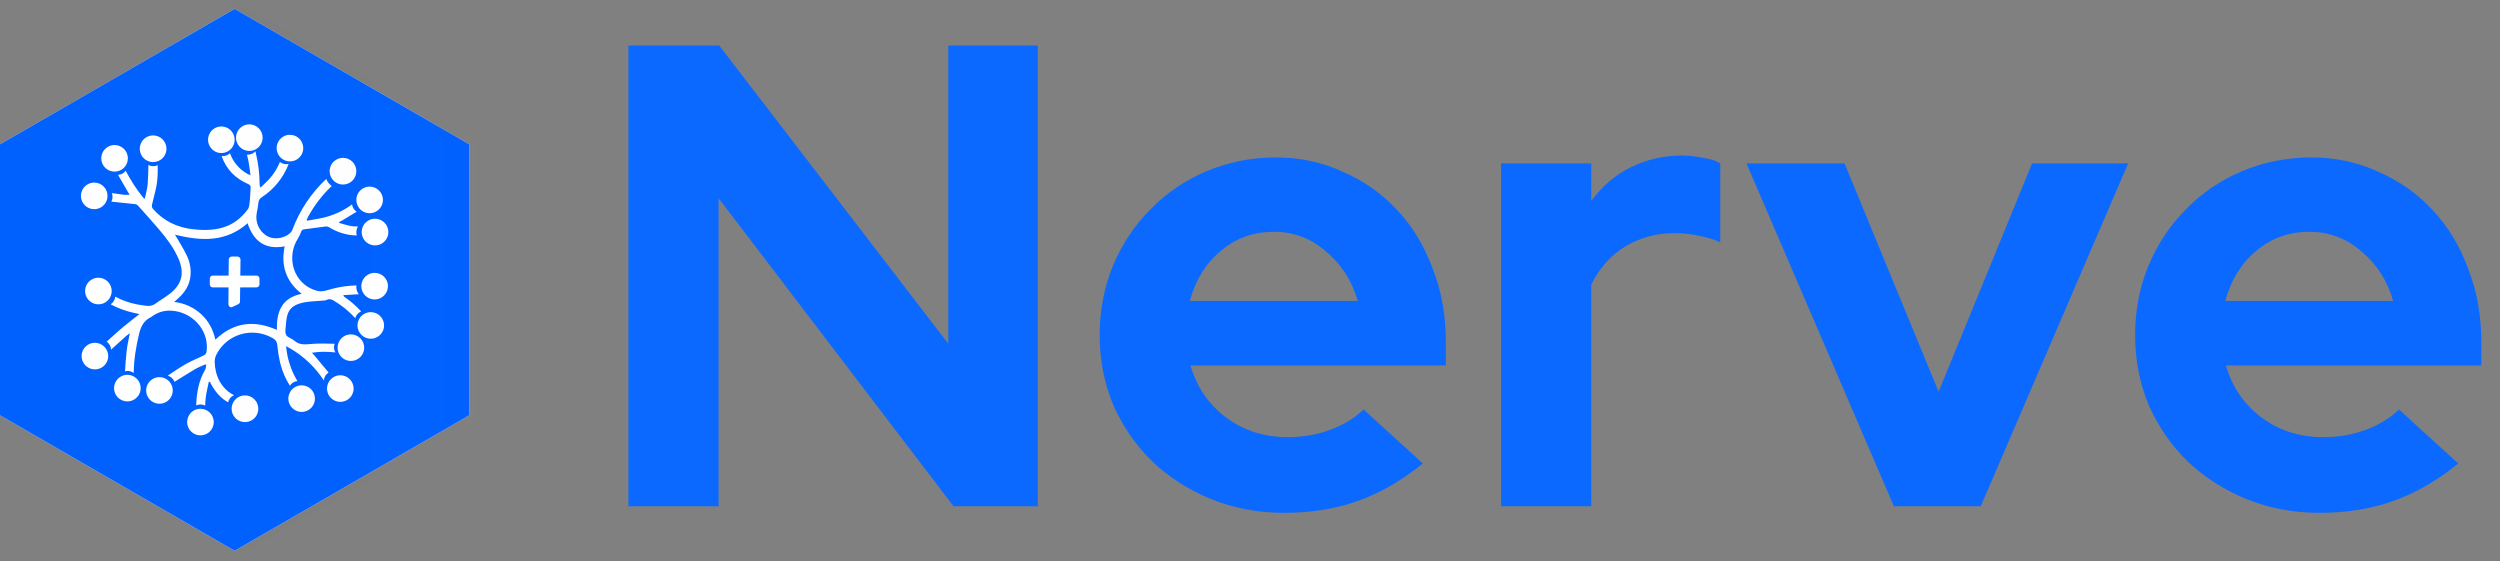 <svg width="98" height="22" viewBox="0 0 98 22" fill="none" xmlns="http://www.w3.org/2000/svg">
<rect x="0" y="0" width="98" height="22" fill="#808080" stroke="none"/>
<path d="M18.396 16.279V5.658L9.198 0.348L0 5.658V16.279L9.198 21.59L18.396 16.279Z" fill="#EFEFEF"/>
<path d="M18.396 16.279V5.658L9.198 0.348L0 5.658V16.279L9.198 21.59L18.396 16.279Z" fill="#0061FF"/>
<path d="M13.527 11.657C13.505 11.639 13.483 11.62 13.462 11.599C13.462 11.589 13.466 11.579 13.468 11.569L14.065 11.534C14.002 11.455 13.968 11.357 13.968 11.255C13.968 11.233 13.97 11.211 13.973 11.189C13.654 11.195 13.337 11.239 13.028 11.32C12.827 11.372 12.637 11.46 12.41 11.395C11.489 11.134 11.208 10.07 11.682 9.346C11.73 9.267 11.77 9.184 11.799 9.097C11.807 9.066 11.825 9.038 11.85 9.018C11.875 8.998 11.907 8.987 11.939 8.987C12.218 8.956 12.497 8.91 12.776 8.876C12.824 8.874 12.872 8.887 12.912 8.914C13.234 9.115 13.604 9.224 13.984 9.23C13.974 9.191 13.969 9.151 13.969 9.11C13.969 9.028 13.99 8.948 14.029 8.876C13.943 8.88 13.857 8.876 13.772 8.864C13.61 8.835 13.452 8.781 13.293 8.738L13.299 8.699C13.337 8.681 13.376 8.664 13.412 8.643C13.602 8.529 13.793 8.416 13.982 8.299C13.932 8.268 13.891 8.226 13.859 8.177C13.828 8.128 13.808 8.072 13.801 8.014C13.473 8.254 13.1 8.428 12.705 8.526C12.486 8.579 12.261 8.61 12.039 8.651L12.022 8.616C12.043 8.572 12.062 8.527 12.085 8.484C12.328 8.041 12.637 7.639 13.003 7.291C12.906 7.221 12.832 7.125 12.789 7.014C12.202 7.565 11.749 8.243 11.465 8.997C11.444 9.055 11.408 9.106 11.362 9.147C11.101 9.368 10.705 9.404 10.441 9.237C10.296 9.143 10.182 9.007 10.115 8.848C10.048 8.688 10.031 8.512 10.066 8.342C10.095 8.21 10.115 8.076 10.131 7.942C10.133 7.901 10.145 7.86 10.167 7.824C10.188 7.789 10.218 7.759 10.254 7.737C10.738 7.424 11.11 6.965 11.315 6.427C11.286 6.434 11.255 6.438 11.225 6.438C11.133 6.438 11.044 6.406 10.973 6.348C10.877 6.587 10.741 6.807 10.57 7C10.46 7.125 10.332 7.236 10.213 7.353C10.19 7.317 10.178 7.275 10.178 7.233C10.175 6.793 10.12 6.355 10.012 5.929C9.975 5.971 9.929 6.005 9.878 6.028C9.827 6.051 9.772 6.063 9.716 6.063C9.704 6.063 9.693 6.063 9.681 6.061C9.702 6.146 9.722 6.231 9.739 6.316C9.774 6.491 9.792 6.669 9.82 6.874C9.756 6.842 9.721 6.828 9.689 6.809C9.374 6.632 9.135 6.346 9.015 6.005C8.941 6.078 8.841 6.119 8.736 6.119C8.72 6.119 8.704 6.118 8.687 6.116C8.864 6.625 9.21 6.988 9.722 7.212C9.797 7.245 9.832 7.282 9.825 7.366C9.811 7.535 9.811 7.706 9.792 7.875C9.779 7.989 9.775 8.124 9.712 8.208C9.506 8.483 9.253 8.711 8.93 8.849C8.495 9.033 8.042 9.036 7.583 8.988C6.947 8.922 6.409 8.663 5.988 8.178C5.974 8.157 5.963 8.134 5.958 8.11C5.952 8.085 5.952 8.06 5.956 8.035C6.005 7.813 6.069 7.594 6.117 7.373C6.181 7.076 6.189 6.775 6.182 6.474C6.125 6.502 6.062 6.516 5.999 6.515C5.935 6.514 5.873 6.497 5.817 6.467C5.813 6.718 5.809 6.968 5.789 7.217C5.774 7.406 5.716 7.591 5.672 7.8C5.635 7.765 5.618 7.751 5.603 7.734C5.344 7.411 5.118 7.062 4.928 6.694C4.893 6.741 4.848 6.78 4.796 6.808C4.744 6.836 4.686 6.851 4.627 6.854C4.75 7.072 4.877 7.287 5.002 7.504C5.025 7.542 5.048 7.579 5.082 7.634C5.005 7.638 4.929 7.638 4.853 7.634C4.696 7.614 4.54 7.592 4.384 7.568C4.402 7.615 4.411 7.664 4.411 7.713C4.412 7.78 4.395 7.846 4.363 7.904C4.665 7.937 4.968 7.966 5.269 7.999C5.317 8.001 5.363 8.019 5.399 8.05C5.678 8.357 5.954 8.666 6.223 8.981C6.524 9.332 6.802 9.698 6.99 10.124C7.246 10.7 7.138 11.148 6.639 11.529C6.467 11.661 6.277 11.769 6.103 11.897C6.052 11.936 5.994 11.964 5.932 11.979C5.87 11.995 5.806 11.998 5.743 11.988C5.613 11.97 5.482 11.953 5.354 11.929C5.062 11.87 4.78 11.769 4.517 11.629C4.512 11.69 4.493 11.748 4.462 11.8C4.431 11.852 4.388 11.896 4.337 11.929C4.613 12.077 4.907 12.187 5.212 12.256L5.468 12.312C5.234 12.497 5.015 12.661 4.805 12.838C4.596 13.016 4.387 13.204 4.182 13.392C4.233 13.427 4.275 13.474 4.305 13.529C4.335 13.583 4.351 13.644 4.353 13.706C4.554 13.522 4.758 13.34 4.961 13.158C4.996 13.127 5.036 13.102 5.09 13.06C5.045 13.304 4.992 13.519 4.967 13.736C4.937 14.008 4.917 14.282 4.9 14.556C4.934 14.547 4.969 14.542 5.004 14.542C5.09 14.542 5.174 14.57 5.242 14.622C5.245 14.107 5.332 13.604 5.448 13.103C5.518 12.808 5.632 12.567 5.917 12.432C5.944 12.417 5.969 12.399 5.993 12.38C6.248 12.202 6.537 12.149 6.835 12.19C7.641 12.3 8.214 13.032 8.094 13.803C8.088 13.828 8.076 13.853 8.06 13.874C8.044 13.895 8.024 13.912 8 13.925C7.765 14.043 7.517 14.137 7.29 14.267C7.046 14.406 6.811 14.568 6.575 14.725C6.636 14.742 6.691 14.772 6.737 14.815C6.783 14.857 6.819 14.91 6.84 14.969C7.105 14.804 7.368 14.636 7.636 14.477C7.766 14.399 7.912 14.347 8.051 14.283L8.086 14.308C8.071 14.372 8.07 14.444 8.039 14.498C7.783 14.933 7.708 15.408 7.69 15.893C7.746 15.867 7.806 15.853 7.868 15.854C7.929 15.855 7.989 15.87 8.044 15.899C8.045 15.786 8.053 15.674 8.067 15.563C8.095 15.363 8.145 15.166 8.185 14.967H8.228C8.25 15.008 8.271 15.048 8.292 15.088C8.453 15.377 8.659 15.615 8.942 15.77C8.956 15.708 8.984 15.65 9.024 15.602C9.065 15.553 9.116 15.515 9.174 15.491C9.092 15.452 9.014 15.403 8.942 15.347C8.582 15.048 8.432 14.646 8.416 14.19C8.415 14.087 8.439 13.985 8.486 13.893C8.904 13.079 9.916 12.798 10.708 13.265C10.813 13.327 10.854 13.403 10.868 13.522C10.893 13.768 10.933 14.011 10.989 14.252C11.066 14.56 11.192 14.853 11.364 15.12C11.396 15.07 11.439 15.027 11.49 14.995C11.541 14.964 11.598 14.944 11.658 14.938C11.469 14.623 11.335 14.277 11.263 13.917C11.242 13.812 11.232 13.702 11.213 13.568C11.295 13.614 11.345 13.64 11.395 13.67C11.921 13.979 12.367 14.407 12.697 14.919C12.7 14.855 12.718 14.793 12.75 14.738C12.782 14.683 12.827 14.637 12.881 14.603C12.696 14.375 12.505 14.152 12.317 13.926C12.292 13.896 12.265 13.868 12.229 13.828C12.549 13.774 12.849 13.784 13.146 13.815C13.117 13.764 13.099 13.708 13.094 13.649C13.089 13.59 13.097 13.531 13.118 13.476C12.826 13.468 12.533 13.459 12.242 13.48C11.989 13.498 11.751 13.545 11.537 13.353C11.44 13.266 11.271 13.232 11.217 13.13C11.163 13.028 11.197 12.864 11.207 12.73C11.242 12.268 11.319 11.969 11.931 11.852C12.162 11.808 12.4 11.808 12.634 11.786C12.691 11.781 12.754 11.781 12.803 11.757C12.908 11.704 12.99 11.729 13.082 11.784C13.396 11.969 13.68 12.2 13.925 12.47C13.941 12.411 13.97 12.357 14.011 12.312C14.051 12.266 14.102 12.231 14.158 12.208C13.969 12.001 13.758 11.816 13.527 11.657ZM10.853 12.931C9.959 12.537 9.162 12.627 8.443 13.315C8.354 12.92 8.178 12.582 7.885 12.315C7.592 12.046 7.222 11.879 6.827 11.837C6.892 11.779 6.936 11.741 6.98 11.701C7.247 11.46 7.434 11.178 7.468 10.806C7.493 10.532 7.441 10.256 7.319 10.009C7.204 9.769 7.059 9.543 6.927 9.311C6.908 9.279 6.887 9.248 6.857 9.201C7.879 9.449 8.853 9.506 9.705 8.751C9.937 9.455 10.391 9.8 11.159 9.657C11.007 10.4 11.196 11.023 11.825 11.518C11.029 11.678 10.838 12.234 10.853 12.931V12.931ZM13.968 6.709C13.969 6.812 13.938 6.914 13.881 7C13.824 7.086 13.742 7.154 13.647 7.193C13.551 7.233 13.446 7.244 13.344 7.224C13.243 7.204 13.149 7.154 13.076 7.081C13.003 7.008 12.953 6.915 12.932 6.813C12.912 6.712 12.922 6.607 12.962 6.511C13.001 6.415 13.068 6.333 13.155 6.276C13.241 6.218 13.342 6.188 13.445 6.188C13.584 6.188 13.716 6.242 13.815 6.34C13.912 6.438 13.968 6.57 13.968 6.709V6.709ZM15.011 7.837C15.011 7.94 14.98 8.041 14.923 8.126C14.865 8.212 14.784 8.279 14.689 8.318C14.593 8.358 14.489 8.368 14.387 8.348C14.286 8.328 14.193 8.278 14.12 8.205C14.048 8.132 13.998 8.039 13.978 7.938C13.958 7.837 13.968 7.732 14.008 7.637C14.047 7.542 14.114 7.46 14.2 7.403C14.286 7.346 14.386 7.315 14.49 7.315C14.558 7.315 14.626 7.329 14.689 7.355C14.752 7.381 14.81 7.42 14.858 7.468C14.906 7.516 14.945 7.574 14.971 7.637C14.997 7.7 15.011 7.768 15.011 7.837V7.837ZM15.224 9.095C15.224 9.198 15.194 9.3 15.136 9.386C15.079 9.472 14.998 9.54 14.902 9.579C14.807 9.619 14.701 9.63 14.6 9.61C14.498 9.59 14.405 9.54 14.331 9.467C14.258 9.394 14.208 9.301 14.188 9.2C14.167 9.098 14.178 8.993 14.217 8.897C14.257 8.801 14.324 8.72 14.41 8.662C14.496 8.604 14.597 8.574 14.701 8.574C14.839 8.574 14.972 8.629 15.07 8.726C15.168 8.824 15.223 8.956 15.224 9.095V9.095ZM15.206 11.217C15.206 11.32 15.176 11.421 15.118 11.507C15.061 11.592 14.98 11.659 14.885 11.699C14.79 11.738 14.685 11.749 14.584 11.729C14.483 11.709 14.39 11.659 14.317 11.586C14.244 11.514 14.194 11.421 14.174 11.32C14.153 11.219 14.164 11.114 14.203 11.019C14.242 10.924 14.309 10.842 14.394 10.785C14.479 10.727 14.58 10.696 14.683 10.696C14.752 10.695 14.82 10.709 14.884 10.735C14.947 10.761 15.005 10.799 15.054 10.847C15.103 10.896 15.142 10.954 15.168 11.017C15.194 11.08 15.208 11.149 15.208 11.217H15.206ZM15.056 12.758C15.055 12.861 15.024 12.962 14.967 13.047C14.909 13.133 14.828 13.199 14.733 13.238C14.638 13.278 14.533 13.288 14.432 13.268C14.331 13.248 14.238 13.198 14.166 13.125C14.093 13.052 14.043 12.96 14.023 12.858C14.003 12.758 14.013 12.653 14.052 12.558C14.091 12.463 14.158 12.381 14.243 12.324C14.329 12.266 14.43 12.236 14.533 12.235C14.601 12.235 14.669 12.249 14.733 12.275C14.796 12.301 14.854 12.34 14.902 12.388C14.951 12.437 14.989 12.495 15.016 12.558C15.042 12.621 15.056 12.69 15.056 12.758V12.758ZM14.276 13.63C14.276 13.733 14.245 13.834 14.188 13.919C14.13 14.005 14.048 14.071 13.953 14.11C13.858 14.149 13.753 14.16 13.652 14.139C13.551 14.119 13.458 14.069 13.386 13.996C13.313 13.923 13.263 13.83 13.243 13.729C13.223 13.628 13.234 13.523 13.274 13.428C13.313 13.333 13.38 13.252 13.466 13.194C13.551 13.137 13.652 13.107 13.755 13.107C13.824 13.107 13.892 13.12 13.955 13.147C14.018 13.173 14.076 13.212 14.124 13.26C14.173 13.309 14.211 13.367 14.237 13.43C14.263 13.493 14.277 13.561 14.276 13.63V13.63ZM13.862 15.231C13.862 15.334 13.831 15.435 13.774 15.521C13.717 15.607 13.635 15.674 13.54 15.713C13.445 15.752 13.34 15.763 13.239 15.743C13.138 15.723 13.045 15.673 12.972 15.6C12.899 15.527 12.849 15.434 12.829 15.333C12.809 15.232 12.819 15.127 12.859 15.032C12.898 14.937 12.965 14.855 13.051 14.798C13.136 14.741 13.237 14.71 13.34 14.71C13.479 14.71 13.611 14.765 13.709 14.863C13.806 14.96 13.861 15.093 13.862 15.231V15.231ZM12.346 15.627C12.345 15.73 12.315 15.831 12.257 15.916C12.2 16.002 12.118 16.069 12.023 16.108C11.928 16.147 11.823 16.157 11.722 16.137C11.621 16.116 11.528 16.067 11.455 15.993C11.383 15.921 11.333 15.828 11.313 15.727C11.293 15.626 11.303 15.521 11.343 15.426C11.383 15.331 11.449 15.249 11.535 15.192C11.621 15.135 11.721 15.104 11.825 15.104C11.893 15.104 11.961 15.118 12.024 15.144C12.088 15.17 12.145 15.209 12.194 15.257C12.242 15.306 12.281 15.364 12.307 15.427C12.333 15.491 12.346 15.559 12.346 15.627V15.627ZM10.126 16.023C10.126 16.127 10.095 16.228 10.038 16.314C9.98 16.4 9.899 16.467 9.803 16.506C9.707 16.546 9.602 16.556 9.501 16.536C9.399 16.516 9.306 16.466 9.233 16.393C9.16 16.32 9.11 16.227 9.09 16.125C9.07 16.024 9.08 15.918 9.12 15.823C9.159 15.727 9.226 15.646 9.312 15.588C9.398 15.531 9.499 15.5 9.603 15.5C9.672 15.5 9.74 15.513 9.803 15.539C9.867 15.566 9.925 15.604 9.973 15.653C10.022 15.701 10.06 15.759 10.087 15.823C10.113 15.886 10.126 15.954 10.126 16.023V16.023ZM8.379 16.544C8.379 16.647 8.348 16.748 8.291 16.834C8.234 16.92 8.153 16.986 8.057 17.026C7.962 17.065 7.857 17.076 7.756 17.056C7.655 17.036 7.562 16.986 7.489 16.913C7.416 16.84 7.366 16.747 7.346 16.646C7.326 16.545 7.337 16.44 7.376 16.345C7.416 16.249 7.482 16.168 7.568 16.111C7.654 16.053 7.755 16.023 7.858 16.023C7.926 16.023 7.994 16.037 8.057 16.063C8.121 16.089 8.178 16.127 8.226 16.176C8.275 16.224 8.313 16.281 8.339 16.345C8.365 16.408 8.379 16.476 8.379 16.544ZM6.772 15.305C6.772 15.408 6.742 15.509 6.684 15.595C6.627 15.68 6.546 15.747 6.45 15.787C6.355 15.826 6.25 15.836 6.149 15.816C6.048 15.796 5.955 15.747 5.882 15.674C5.809 15.601 5.76 15.508 5.74 15.407C5.719 15.306 5.73 15.201 5.769 15.105C5.809 15.01 5.876 14.929 5.961 14.871C6.047 14.814 6.148 14.784 6.251 14.784C6.32 14.784 6.387 14.797 6.451 14.823C6.514 14.85 6.571 14.888 6.62 14.936C6.668 14.985 6.706 15.042 6.732 15.105C6.759 15.169 6.772 15.236 6.772 15.305V15.305ZM5.514 15.216C5.514 15.319 5.483 15.419 5.425 15.505C5.368 15.59 5.286 15.657 5.191 15.696C5.096 15.735 4.991 15.745 4.89 15.725C4.789 15.704 4.696 15.655 4.623 15.582C4.551 15.509 4.501 15.416 4.481 15.315C4.461 15.213 4.472 15.109 4.511 15.014C4.551 14.918 4.618 14.837 4.704 14.78C4.789 14.723 4.89 14.692 4.993 14.692C5.062 14.692 5.13 14.706 5.193 14.732C5.256 14.759 5.314 14.797 5.362 14.846C5.411 14.894 5.449 14.952 5.475 15.015C5.501 15.079 5.514 15.147 5.514 15.216ZM4.242 13.96C4.242 14.063 4.211 14.164 4.153 14.249C4.096 14.335 4.014 14.401 3.919 14.441C3.824 14.48 3.719 14.49 3.618 14.47C3.517 14.449 3.424 14.399 3.351 14.326C3.279 14.253 3.229 14.161 3.209 14.059C3.189 13.958 3.2 13.854 3.239 13.758C3.279 13.663 3.346 13.582 3.431 13.525C3.517 13.468 3.618 13.437 3.721 13.437C3.789 13.437 3.857 13.451 3.921 13.478C3.984 13.504 4.042 13.543 4.09 13.591C4.138 13.64 4.177 13.698 4.203 13.762C4.229 13.825 4.242 13.893 4.242 13.962V13.96ZM4.378 11.409C4.378 11.512 4.347 11.613 4.29 11.699C4.232 11.784 4.151 11.851 4.055 11.89C3.96 11.929 3.855 11.939 3.754 11.919C3.653 11.898 3.56 11.848 3.488 11.775C3.415 11.703 3.365 11.61 3.346 11.508C3.326 11.407 3.336 11.303 3.376 11.207C3.415 11.112 3.482 11.031 3.568 10.974C3.654 10.917 3.754 10.886 3.857 10.886C3.926 10.886 3.994 10.9 4.058 10.926C4.121 10.953 4.179 10.992 4.227 11.04C4.276 11.089 4.314 11.147 4.34 11.211C4.366 11.274 4.379 11.342 4.378 11.411V11.409ZM4.215 7.678C4.215 7.781 4.185 7.882 4.127 7.968C4.07 8.054 3.989 8.12 3.893 8.16C3.798 8.199 3.693 8.21 3.592 8.19C3.491 8.169 3.398 8.12 3.325 8.047C3.252 7.974 3.203 7.881 3.183 7.78C3.162 7.679 3.173 7.574 3.212 7.479C3.252 7.384 3.318 7.302 3.404 7.245C3.49 7.188 3.591 7.157 3.694 7.157C3.762 7.157 3.83 7.17 3.894 7.197C3.957 7.223 4.014 7.261 4.063 7.31C4.111 7.358 4.15 7.416 4.176 7.479C4.202 7.543 4.215 7.61 4.215 7.679V7.678ZM5.013 6.205C5.013 6.308 4.982 6.409 4.925 6.495C4.868 6.581 4.787 6.648 4.691 6.687C4.596 6.727 4.491 6.737 4.39 6.717C4.289 6.697 4.196 6.648 4.123 6.575C4.05 6.502 4 6.409 3.98 6.308C3.96 6.207 3.97 6.102 4.01 6.007C4.049 5.911 4.116 5.83 4.202 5.773C4.287 5.715 4.388 5.685 4.491 5.685C4.629 5.685 4.762 5.74 4.86 5.837C4.958 5.935 5.012 6.068 5.013 6.206V6.205ZM6.525 5.829C6.526 5.932 6.495 6.034 6.438 6.12C6.381 6.206 6.299 6.274 6.204 6.313C6.108 6.353 6.003 6.364 5.901 6.344C5.8 6.324 5.706 6.275 5.633 6.201C5.56 6.128 5.51 6.035 5.489 5.934C5.469 5.832 5.479 5.727 5.519 5.631C5.558 5.535 5.625 5.454 5.711 5.396C5.797 5.339 5.899 5.308 6.002 5.308C6.141 5.308 6.273 5.363 6.371 5.46C6.469 5.558 6.525 5.69 6.525 5.829V5.829ZM9.198 5.48C9.198 5.583 9.167 5.684 9.11 5.769C9.052 5.855 8.971 5.921 8.875 5.96C8.78 6 8.675 6.01 8.574 5.989C8.473 5.969 8.38 5.919 8.308 5.846C8.235 5.773 8.186 5.68 8.166 5.579C8.146 5.478 8.156 5.373 8.196 5.278C8.235 5.183 8.302 5.102 8.388 5.045C8.474 4.987 8.574 4.957 8.677 4.957C8.746 4.957 8.814 4.971 8.877 4.997C8.94 5.023 8.997 5.062 9.046 5.11C9.094 5.159 9.132 5.216 9.158 5.279C9.184 5.343 9.198 5.411 9.198 5.479L9.198 5.48ZM10.295 5.395C10.295 5.498 10.264 5.599 10.207 5.685C10.149 5.771 10.068 5.838 9.973 5.877C9.878 5.916 9.773 5.927 9.672 5.907C9.57 5.886 9.478 5.837 9.405 5.764C9.332 5.691 9.282 5.598 9.262 5.497C9.242 5.396 9.252 5.291 9.292 5.196C9.331 5.1 9.398 5.019 9.484 4.962C9.57 4.904 9.671 4.874 9.774 4.874C9.912 4.874 10.044 4.929 10.141 5.027C10.239 5.124 10.294 5.256 10.294 5.394L10.295 5.395ZM11.888 5.805C11.888 5.908 11.857 6.009 11.8 6.095C11.743 6.18 11.662 6.247 11.566 6.287C11.471 6.326 11.367 6.337 11.265 6.317C11.164 6.297 11.071 6.247 10.998 6.175C10.925 6.102 10.876 6.009 10.855 5.908C10.835 5.807 10.845 5.702 10.884 5.607C10.923 5.512 10.99 5.43 11.075 5.373C11.161 5.315 11.261 5.284 11.364 5.284C11.503 5.284 11.635 5.338 11.733 5.436C11.831 5.533 11.886 5.666 11.887 5.804L11.888 5.805ZM10.171 10.917V11.151C10.171 11.166 10.168 11.181 10.162 11.194C10.156 11.208 10.148 11.221 10.137 11.232C10.126 11.242 10.114 11.251 10.1 11.256C10.086 11.262 10.071 11.265 10.056 11.265H8.338C8.323 11.265 8.309 11.262 8.295 11.256C8.281 11.251 8.268 11.242 8.257 11.232C8.247 11.221 8.238 11.208 8.233 11.194C8.227 11.181 8.224 11.166 8.224 11.151V10.917C8.224 10.902 8.227 10.887 8.233 10.873C8.238 10.86 8.247 10.847 8.257 10.836C8.268 10.826 8.281 10.817 8.295 10.812C8.309 10.806 8.323 10.803 8.338 10.803H10.055C10.07 10.803 10.085 10.806 10.099 10.811C10.113 10.817 10.126 10.825 10.137 10.836C10.147 10.847 10.156 10.859 10.162 10.873C10.168 10.887 10.171 10.902 10.171 10.917V10.917ZM9.087 10.057H9.308C9.34 10.058 9.37 10.07 9.393 10.093C9.415 10.115 9.428 10.146 9.428 10.177L9.408 11.814C9.408 11.88 9.383 11.903 9.31 11.94L9.074 12.048C9.058 12.048 9.042 12.045 9.028 12.039C9.013 12.033 9 12.024 8.989 12.013C8.978 12.002 8.969 11.989 8.963 11.974C8.957 11.959 8.954 11.944 8.954 11.928L8.967 10.177C8.967 10.146 8.98 10.115 9.002 10.093C9.025 10.07 9.055 10.058 9.087 10.057V10.057Z" fill="white"/>
<g style="mix-blend-mode:multiply" opacity="0.24">
<g style="mix-blend-mode:multiply" opacity="0.24">
<path style="mix-blend-mode:multiply" opacity="0.24" d="M18.634 5.457V16.434L9.183 21.89V0L18.634 5.457Z" fill="url(#paint0_linear_222_14456)"/>
</g>
</g>
<path d="M24.634 1.786H28.194L37.173 13.473V1.786H40.681V19.846H37.379L28.169 7.772V19.846H24.634V1.786Z" fill="#0B69FF"/>
<path d="M55.775 18.169C54.949 18.84 54.098 19.33 53.221 19.64C52.361 19.949 51.398 20.104 50.331 20.104C49.316 20.104 48.362 19.923 47.467 19.562C46.59 19.201 45.825 18.711 45.171 18.092C44.535 17.472 44.028 16.741 43.649 15.899C43.288 15.039 43.107 14.118 43.107 13.138C43.107 12.175 43.279 11.272 43.623 10.429C43.984 9.569 44.475 8.829 45.094 8.21C45.713 7.574 46.444 7.075 47.287 6.714C48.147 6.353 49.058 6.172 50.022 6.172C50.968 6.172 51.845 6.361 52.653 6.74C53.479 7.101 54.184 7.6 54.769 8.236C55.371 8.872 55.835 9.638 56.162 10.532C56.506 11.409 56.678 12.364 56.678 13.396V14.325H46.668C46.908 15.168 47.373 15.847 48.061 16.363C48.749 16.879 49.557 17.137 50.486 17.137C51.071 17.137 51.621 17.042 52.137 16.853C52.653 16.664 53.092 16.397 53.453 16.053L55.775 18.169ZM49.944 9.087C49.136 9.087 48.439 9.337 47.854 9.836C47.27 10.317 46.865 10.971 46.642 11.796H53.221C52.997 11.005 52.584 10.36 51.982 9.861C51.398 9.345 50.718 9.087 49.944 9.087Z" fill="#0B69FF"/>
<path d="M58.843 19.846V6.404H62.378V7.875C62.808 7.29 63.324 6.851 63.926 6.559C64.545 6.249 65.225 6.095 65.964 6.095C66.308 6.112 66.592 6.146 66.816 6.198C67.056 6.232 67.263 6.301 67.435 6.404V9.5C67.177 9.38 66.893 9.294 66.583 9.242C66.274 9.173 65.956 9.139 65.629 9.139C64.941 9.139 64.305 9.311 63.72 9.655C63.152 9.999 62.705 10.498 62.378 11.151V19.846H58.843Z" fill="#0B69FF"/>
<path d="M74.24 19.846L68.461 6.404H72.305L75.994 15.357L79.658 6.404H83.424L77.645 19.846H74.24Z" fill="#0B69FF"/>
<path d="M96.364 18.169C95.539 18.84 94.687 19.33 93.81 19.64C92.95 19.949 91.987 20.104 90.921 20.104C89.906 20.104 88.951 19.923 88.057 19.562C87.18 19.201 86.414 18.711 85.76 18.092C85.124 17.472 84.617 16.741 84.238 15.899C83.877 15.039 83.697 14.118 83.697 13.138C83.697 12.175 83.868 11.272 84.213 10.429C84.574 9.569 85.064 8.829 85.683 8.21C86.302 7.574 87.033 7.075 87.876 6.714C88.736 6.353 89.648 6.172 90.611 6.172C91.557 6.172 92.434 6.361 93.243 6.74C94.068 7.101 94.773 7.6 95.358 8.236C95.96 8.872 96.424 9.638 96.751 10.532C97.095 11.409 97.267 12.364 97.267 13.396V14.325H87.257C87.498 15.168 87.962 15.847 88.65 16.363C89.338 16.879 90.147 17.137 91.075 17.137C91.66 17.137 92.21 17.042 92.727 16.853C93.243 16.664 93.681 16.397 94.042 16.053L96.364 18.169ZM90.534 9.087C89.725 9.087 89.028 9.337 88.444 9.836C87.859 10.317 87.455 10.971 87.231 11.796H93.81C93.587 11.005 93.174 10.36 92.572 9.861C91.987 9.345 91.308 9.087 90.534 9.087Z" fill="#0B69FF"/>
<defs>
<linearGradient id="paint0_linear_222_14456" x1="9.183" y1="10.945" x2="18.634" y2="10.945" gradientUnits="userSpaceOnUse">
<stop stop-color="#3A1A1A" stop-opacity="0.2"/>
<stop offset="0.15" stop-color="#462929" stop-opacity="0.22"/>
<stop offset="0.37" stop-color="#695050" stop-opacity="0.27"/>
<stop offset="0.64" stop-color="#A19292" stop-opacity="0.36"/>
<stop offset="0.95" stop-color="#EEECEC" stop-opacity="0.48"/>
<stop offset="1" stop-color="#FCFCFC" stop-opacity="0.5"/>
</linearGradient>
</defs>
</svg>

